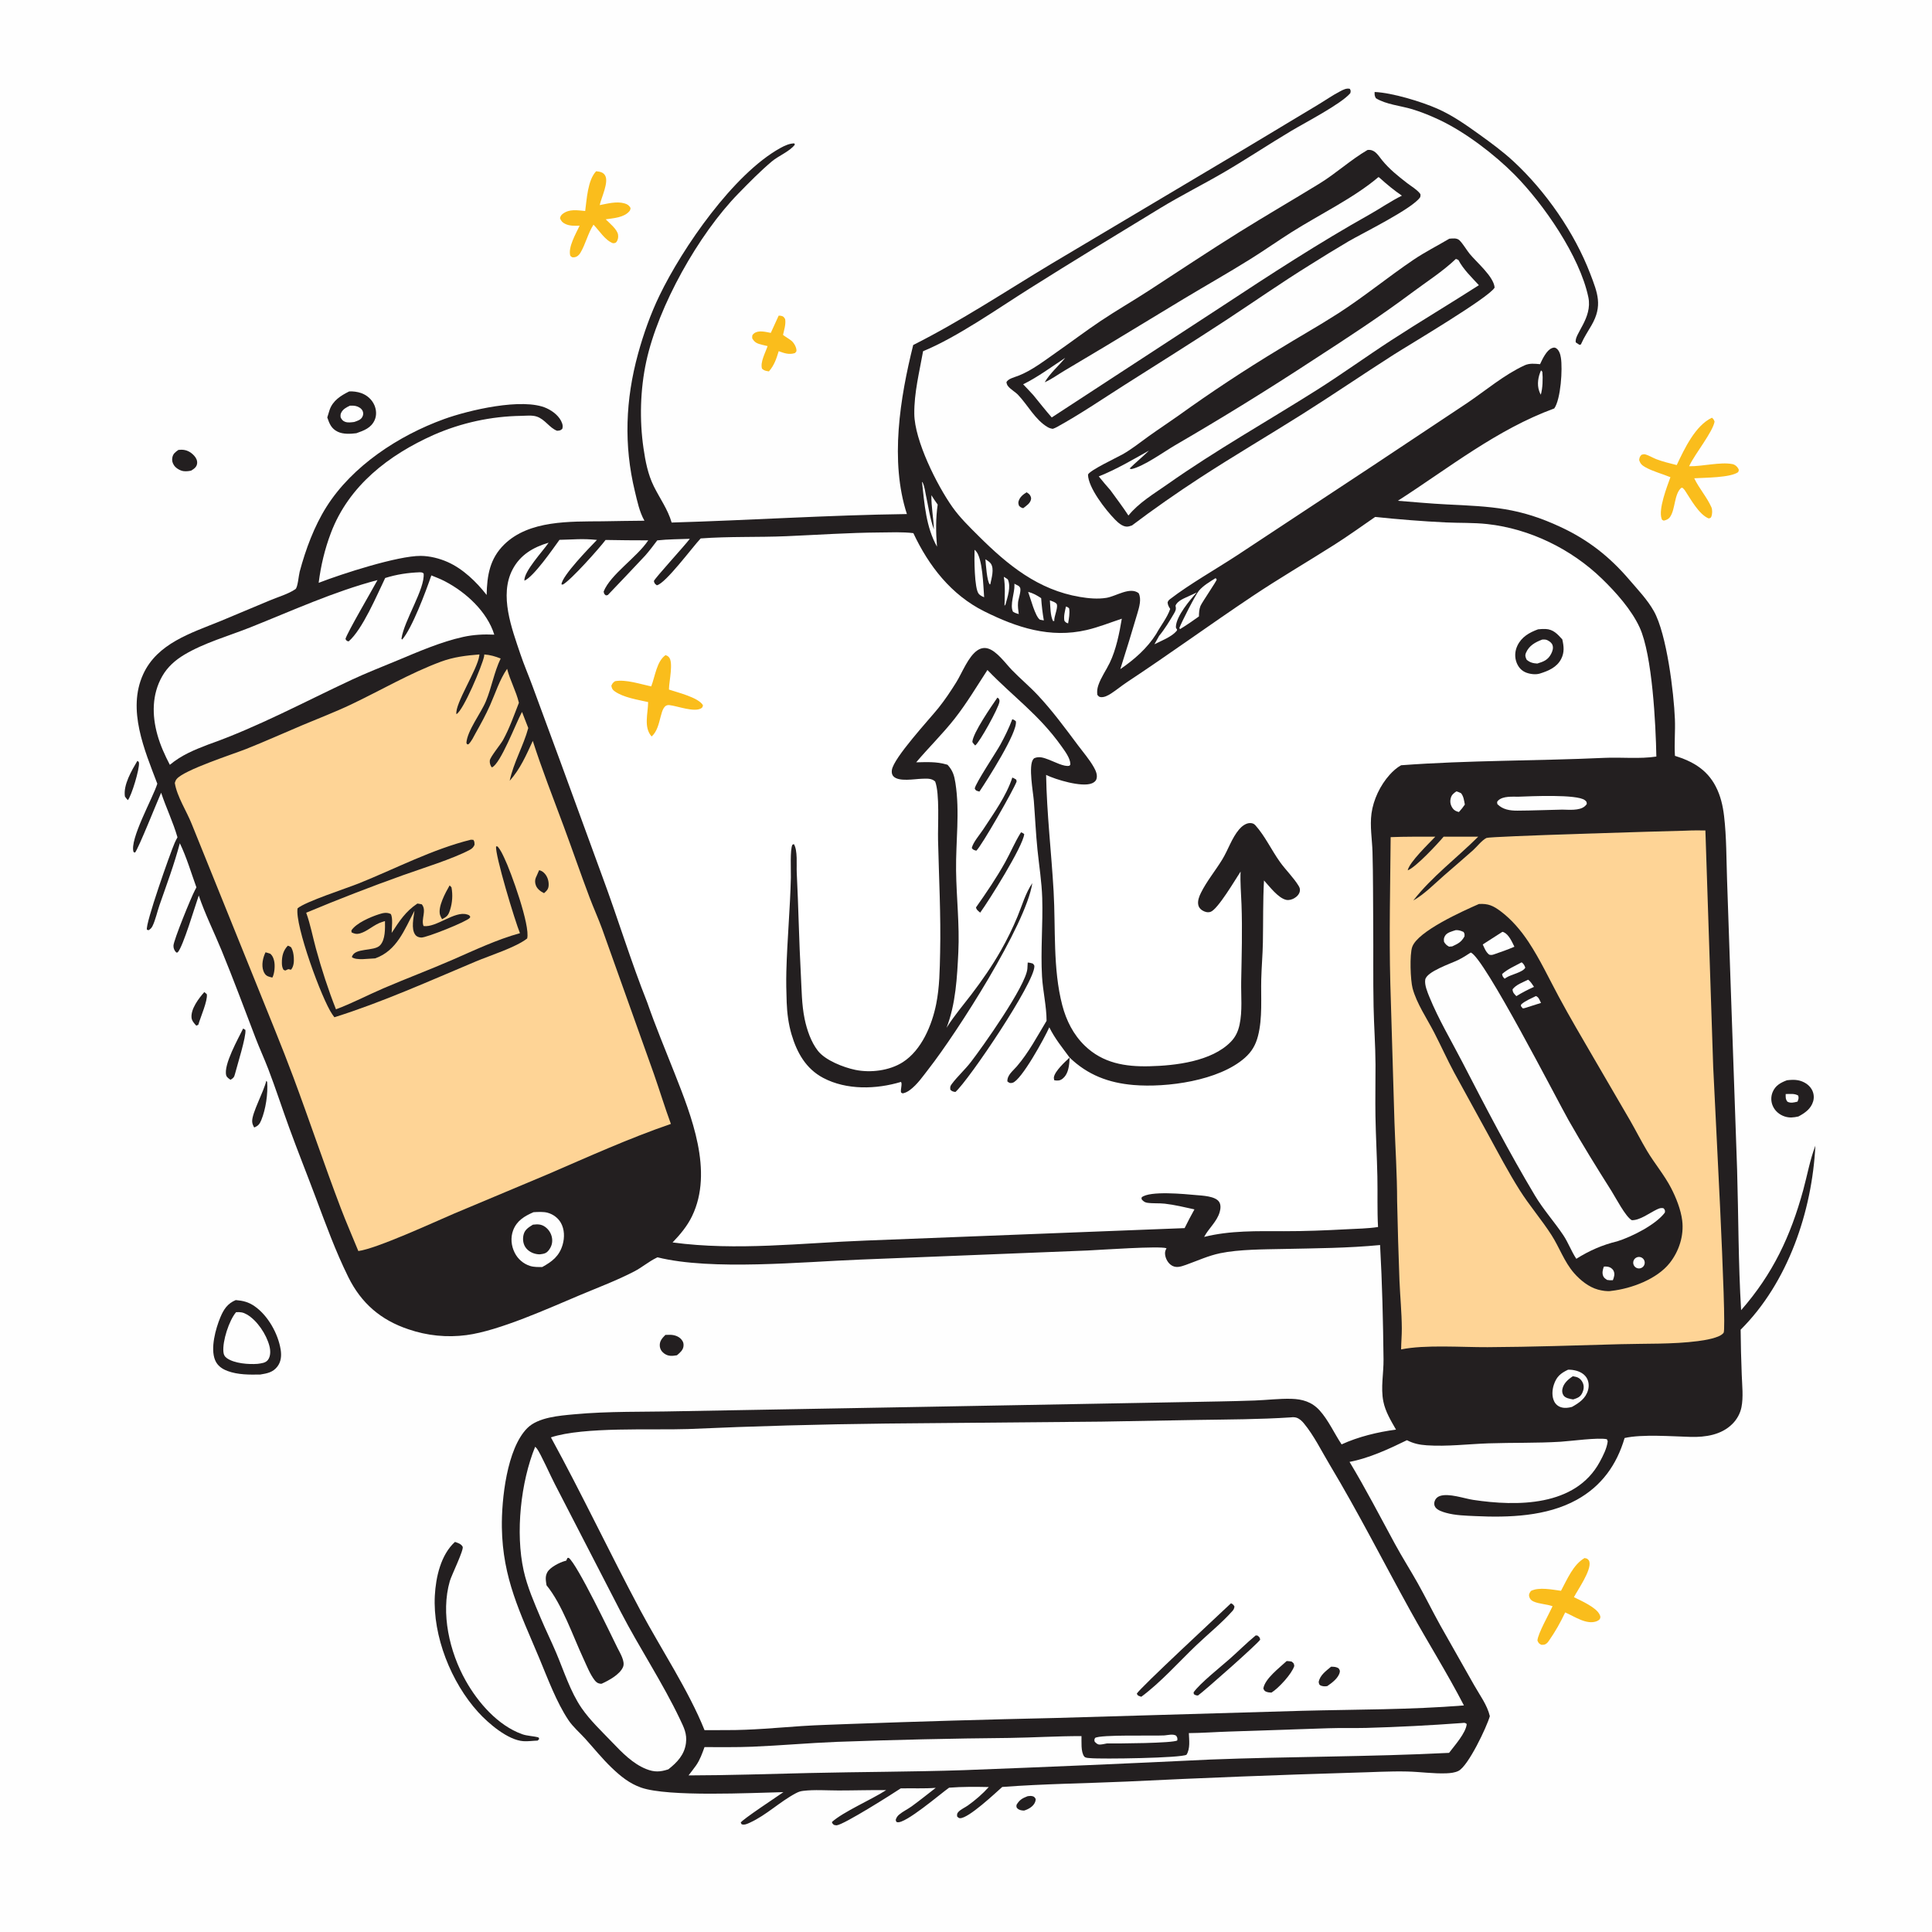 <svg width="1024" height="1024" viewBox="0 0 1024 1024" fill="none" xmlns="http://www.w3.org/2000/svg">
<rect x="0" y="0" width="1024" height="1024" fill="#808080" stroke="none"/>
<g clip-path="url(#clip0_16_429)">
<path d="M0 0H1024V1024H0V0Z" fill="#FEFEFE"/>
<path d="M544.124 260.922C544.565 261.199 545.439 261.769 545.756 262.23C546.193 262.866 546.589 263.621 546.496 264.409C546.227 266.699 543.983 268.056 542.311 269.363C541.218 269.052 540.793 268.823 540.04 267.968C539.806 267.165 539.62 266.535 539.862 265.694C540.504 263.455 542.243 262.091 544.124 260.922Z" fill="#231F20"/>
<path d="M544.659 952.022C545.23 951.973 546.137 951.823 546.727 951.919C548.111 952.144 548.238 952.39 548.938 953.484C548.898 954.14 548.926 954.298 548.679 954.989C547.805 957.441 545.082 958.957 542.775 959.644C541.435 959.602 540.127 959.417 539.158 958.405C538.573 957.795 538.766 957.446 538.759 956.658C540.262 954.012 541.845 953.097 544.659 952.022Z" fill="#231F20"/>
<path d="M72.811 403.268C73.456 403.778 73.545 403.62 73.645 404.314C74.081 407.324 69.702 421.859 67.765 424.092C67.151 423.46 66.712 422.885 66.211 422.168C65.243 416.042 69.783 408.401 72.811 403.268Z" fill="#231F20"/>
<path d="M108.294 525.814L109.616 526.961C110.164 530.39 106.216 539.196 105.118 543.129L104.055 543.633C102.944 542.47 101.645 541.022 101.51 539.345C101.131 534.646 105.344 529.16 108.294 525.814Z" fill="#231F20"/>
<path d="M141.142 572.849L141.593 573.431C142.083 579.654 140.861 587.927 138.478 593.705C137.61 595.81 136.834 596.752 134.72 597.594C134.123 596.466 133.662 595.587 133.649 594.27C133.602 589.727 139.749 578.749 141.142 572.849Z" fill="#231F20"/>
<path d="M128.863 545.145L130.062 545.858C130.614 549.233 125.63 564.923 124.554 569.205C124.11 570.971 123.728 571.383 122.164 572.313C121.333 571.712 120.206 571.021 119.913 570.002C118.318 564.458 126.398 550.254 128.863 545.145Z" fill="#231F20"/>
<path d="M352.685 707.52C353.502 707.485 354.319 707.47 355.136 707.473C357.308 707.496 359.702 708.208 361.155 709.942C362.1 711.071 362.415 711.98 362.274 713.452C362.066 715.636 360.335 716.999 358.8 718.323C356.215 718.752 354.139 718.95 351.93 717.305C350.62 716.329 349.791 714.938 349.697 713.288C349.552 710.733 351.024 709.178 352.685 707.52Z" fill="#231F20"/>
<path d="M94.568 238.462C95.087 238.395 95.601 238.365 96.125 238.363C98.834 238.358 101.033 239.496 102.871 241.49C103.916 242.624 104.67 244.079 104.473 245.668C104.235 247.595 102.833 248.488 101.342 249.426C100.022 249.745 98.578 249.884 97.222 249.702C95.485 249.468 93.282 248.161 92.286 246.71C91.381 245.392 91.05 244.073 91.346 242.51C91.74 240.424 92.937 239.629 94.568 238.462Z" fill="#231F20"/>
<path d="M412.709 167.298C413.07 167.301 413.471 167.292 413.824 167.361C415.277 167.646 415.356 167.93 416.139 169.105C416.614 171.855 415.611 174.808 415.015 177.501C416.384 178.584 417.92 179.398 419.301 180.457C420.719 181.545 422 183.777 422.142 185.543C422.213 186.431 421.869 186.514 421.334 187.132C418.202 188.152 415.676 187.188 412.727 186.129C411.484 190.178 410.398 193.577 407.539 196.848C405.875 196.541 405.196 196.57 403.897 195.439C402.784 192.041 405.725 186.849 406.836 183.435C405.86 183.228 404.889 182.999 403.924 182.747C401.39 182.093 400.071 181.681 398.697 179.341C398.667 178.15 398.527 177.608 399.567 176.774C402.023 174.807 405.754 175.947 408.538 176.43L412.709 167.298Z" fill="#FABD1C"/>
<path d="M947.113 572.563C949.04 572.342 951.058 572.188 952.977 572.557C955.851 573.11 958.718 574.767 960.218 577.342C960.357 577.581 960.484 577.825 960.599 578.076C960.714 578.327 960.815 578.584 960.904 578.846C960.993 579.107 961.068 579.373 961.13 579.642C961.191 579.912 961.239 580.183 961.273 580.457C961.307 580.731 961.327 581.006 961.334 581.282C961.34 581.558 961.332 581.834 961.31 582.109C961.288 582.384 961.252 582.658 961.202 582.93C961.153 583.201 961.089 583.47 961.012 583.735C959.871 587.692 956.656 589.915 953.199 591.758C950.575 592.33 948.442 592.592 945.847 591.729C943.184 590.842 940.927 588.969 939.728 586.412C939.587 586.118 939.463 585.817 939.354 585.51C939.245 585.203 939.153 584.89 939.077 584.573C939.001 584.256 938.942 583.935 938.899 583.612C938.857 583.289 938.832 582.965 938.824 582.639C938.815 582.313 938.824 581.987 938.85 581.662C938.877 581.337 938.92 581.015 938.98 580.694C939.04 580.373 939.117 580.057 939.21 579.745C939.303 579.432 939.413 579.126 939.538 578.825C940.997 575.334 943.733 573.834 947.113 572.563Z" fill="#231F20"/>
<path d="M946.453 579.863C948.659 579.849 951.226 579.478 953.109 580.695C953.452 582.152 953.247 582.439 952.736 583.873C950.936 584.332 949.048 584.854 947.345 583.894C946.316 582.538 946.433 581.475 946.453 579.863Z" fill="#FEFEFE"/>
<path d="M185.078 207.465C187.09 207.335 189.475 207.665 191.382 208.323C194.524 209.406 197.201 211.788 198.488 214.869C199.513 217.323 199.672 220.219 198.564 222.674C196.677 226.859 192.901 228.191 188.884 229.615C185.779 230.009 181.934 230.226 179.037 228.842C175.649 227.225 174.594 224.61 173.465 221.257C173.844 219.909 174.257 218.571 174.703 217.244C176.415 212.303 180.641 209.667 185.078 207.465Z" fill="#231F20"/>
<path d="M185.503 215.008C186.529 214.969 187.55 214.981 188.56 215.2C189.972 215.505 191.595 216.446 192.205 217.809C192.708 218.934 192.572 220.072 191.959 221.124C191.083 222.63 189.254 223.127 187.719 223.661C186.173 223.843 184.448 224.127 182.942 223.579C181.687 223.121 181.154 222.399 180.562 221.268C180.461 220.363 180.39 219.697 180.795 218.836C181.73 216.85 183.612 215.883 185.503 215.008Z" fill="#FEFEFE"/>
<path d="M839.879 825.783L841.208 826.133C841.806 826.702 842.198 826.891 842.412 827.737C843.556 832.279 836.322 842.495 834.218 846.535C837.879 848.367 846.111 851.931 847.848 855.801C848.346 856.91 848.342 857.103 847.906 858.209C847.422 858.691 846.986 859.011 846.344 859.262C840.923 861.384 834.556 856.734 829.574 854.623C827.076 859.945 824.291 864.873 820.914 869.691C820.659 870.044 820.353 870.502 820.035 870.79C818.871 871.843 818.365 871.769 816.883 871.78C815.564 870.978 815.481 870.931 814.878 869.518C815.031 865.997 821.1 855.31 822.895 851.336C819.673 850.174 815.822 850.182 812.792 848.818C811.682 848.318 810.925 847.581 810.564 846.395C810.163 845.075 810.697 844.244 811.427 843.234C815.762 841.046 822.689 842.547 827.364 843.152C830.605 837.191 833.804 829.235 839.879 825.783Z" fill="#FABD1C"/>
<path d="M315.967 90.761C317.786 90.96 319.616 91.199 320.677 92.927C322.858 96.48 318.695 104.697 317.864 108.709C322.049 107.925 326.835 106.57 331.028 107.808C332.519 108.248 333.446 108.849 334.215 110.243C334.079 110.958 334.106 111.324 333.618 111.912C330.755 115.36 325.14 115.623 321.05 116.247C323.011 118.232 327.117 121.496 327.577 124.369C327.794 125.721 327.555 127.182 326.698 128.277C326.188 128.93 325.689 128.8 324.926 128.917C320.81 127.498 317.599 122.179 314.566 119.078C311.566 123.752 310.396 129.357 307.597 134.041C306.911 135.189 305.805 136.195 304.419 136.354C303.259 136.487 303.079 136.365 302.278 135.567C300.926 131.179 305.312 123.661 307.212 119.62C304.641 119.697 301.986 119.826 299.607 118.682C298.104 117.96 297.372 117.154 296.805 115.615C297.077 114.592 297.426 113.97 298.291 113.318C301.858 110.63 306.05 111.464 310.164 111.834C311.015 105.531 311.487 95.465 315.967 90.761Z" fill="#FABD1C"/>
<path d="M241.142 817.245C242.695 817.791 244.358 818.242 245.21 819.782C246.022 821.248 239.297 834.973 238.429 837.965C233.472 855.045 238.279 875.593 246.834 890.799C253.354 902.386 263.817 914.478 276.674 919.133C279.432 920.132 282.558 920.084 285.417 920.88L285.813 921.668L284.977 922.544C282.538 922.622 279.822 923.025 277.426 922.862C269.117 922.296 258.801 913.36 253.478 907.513C239.121 891.738 229.327 867.189 230.469 845.727C230.989 835.97 233.614 824.078 241.142 817.245Z" fill="#231F20"/>
<path d="M907.364 221.401C908.244 222.161 908.352 222.38 908.76 223.477C907.788 228.941 898.457 240.497 895.574 246.492L895.277 247.118C902.238 247.259 911.786 244.735 918.199 245.975C919.599 246.246 920.728 247.233 921.381 248.47C921.812 249.286 921.53 249.442 921.255 250.242C917.104 253.242 903.522 253.139 897.982 253.497C900.518 258.829 904.715 263.507 907.06 268.807C907.671 270.186 907.593 272.536 907.007 273.916C906.673 274.703 906.346 274.564 905.604 274.779C900.368 272.59 896.045 264.432 892.943 259.79L891.832 258.554L891.07 258.574C887.264 262.041 888.043 269.797 885.179 273.972C884.341 275.193 883.207 275.647 881.823 275.943C880.963 275.505 880.976 275.732 880.691 274.927C878.894 269.853 883.509 258.075 885.355 252.926C881.041 251.136 876.174 249.913 872.099 247.652C870.339 246.675 869.327 245.752 868.786 243.766C869.033 242.352 869.05 242.12 869.997 241.063C870.502 240.961 870.998 240.737 871.514 240.759C872.875 240.816 876.301 242.77 877.752 243.33C881.285 244.694 885.038 245.561 888.703 246.497C892.746 237.96 898.517 225.525 907.364 221.401Z" fill="#FABD1C"/>
<path d="M728.578 48.757C737.905 49.137 753.544 53.926 761.931 57.644C769.861 61.16 776.912 66.108 783.921 71.151C790.29 75.733 796.561 80.313 802.324 85.662C819.313 101.431 834.533 123.339 842.842 145.046C846.799 155.381 849.497 162.092 843.542 172.396C841.703 175.58 839.64 178.66 838.158 182.032C838.086 182.197 838.018 182.363 837.947 182.529L837.193 182.786L835.217 181.5C834.094 177.236 844.197 168.664 841.857 157.53C837.282 135.77 818.176 108.154 802.68 92.499C792.245 81.956 776.779 70.153 763.386 63.773C758.626 61.506 753.506 59.383 748.454 57.866C742.461 56.067 734.53 55.357 729.243 52.052C728.51 50.702 728.554 50.315 728.578 48.757Z" fill="#231F20"/>
<path d="M124.949 689.068C128.777 689.386 131.686 690.084 134.889 692.295C142.007 697.208 147.424 706.881 148.761 715.36C149.251 718.472 149.013 721.693 147.041 724.274C144.646 727.409 141.597 727.926 137.958 728.53C132.234 728.642 126.117 728.686 120.666 726.674C117.68 725.572 115.244 723.89 113.997 720.869C111.428 714.647 114.296 704.182 116.798 698.202C118.584 693.933 120.601 690.891 124.949 689.068Z" fill="#231F20"/>
<path d="M125.124 695.49C127.381 695.332 128.855 695.545 130.833 696.686C136.314 699.845 141.19 707.259 142.788 713.366C143.393 715.681 143.545 718.672 142.059 720.712C140.777 722.471 138.562 722.556 136.587 722.867C131.803 723.245 124.157 722.687 120.175 719.8C118.999 718.947 118.562 717.994 118.419 716.56C117.848 710.827 121.413 699.839 125.124 695.49Z" fill="#FEFEFE"/>
<path d="M724.816 79.488C725.218 79.459 725.621 79.418 726.024 79.454C729.141 79.726 730.756 82.749 732.593 84.99C736.486 89.739 740.925 93.265 745.75 97.006C747.841 98.627 751.101 100.543 752.638 102.597C753.119 103.24 752.848 103.715 752.757 104.463C748.965 110.425 722.288 123.543 714.87 127.844C707.848 131.992 700.89 136.246 693.997 140.605C678.92 149.949 664.354 160.17 649.521 169.89C631.841 181.476 613.909 192.692 596.064 204.024C584.123 211.606 572.606 219.499 560.184 226.336C559.487 226.755 558.756 226.999 557.999 227.289C556.97 227.139 556.155 226.899 555.26 226.375C548.69 222.528 544.78 214.738 539.654 209.34C537.997 207.595 535.715 206.488 534.238 204.613C533.773 204.024 533.595 203.391 533.424 202.677C534.003 200.815 537.739 199.928 539.584 199.222C546.848 196.442 553.682 191.081 560.047 186.641C567.817 181.219 575.359 175.501 583.23 170.218C591.509 164.661 600.177 159.693 608.541 154.261C624.661 143.791 640.675 133.101 656.992 122.929C670.944 114.232 685.226 105.962 699.251 97.359C708.147 91.902 715.832 84.746 724.816 79.488Z" fill="#231F20"/>
<path d="M730.568 93.881C731.112 94.098 730.915 93.965 731.361 94.369C735.126 97.779 738.825 100.835 743.03 103.703C737.105 106.633 731.561 110.497 725.787 113.739C699.051 128.75 673.594 145.294 647.997 162.157L557.443 221.259C554.071 217.412 550.9 213.361 547.66 209.401C545.911 207.461 544.079 205.583 542.287 203.682C550.047 199.901 557.349 194.404 564.587 189.667C560.933 194.147 556.72 197.548 553.713 202.61C557.376 201.004 560.582 198.601 564.011 196.568L586.029 183.442L627.611 158.271C639.263 151.277 651.108 144.568 662.64 137.379C670.054 132.757 677.19 127.72 684.568 123.048C699.015 113.901 717.834 104.771 730.568 93.881Z" fill="#FEFEFE"/>
<path d="M768.157 126.524C769.953 126.377 772.161 126.017 773.562 127.389C775.457 129.242 777.169 132.32 778.882 134.442C782.596 139.042 791.679 146.498 792.186 152.412C789.439 157.619 746.896 182.742 738.77 187.929C722.506 198.311 706.573 209.208 690.252 219.499C672.178 230.896 653.684 241.741 635.785 253.402C624.058 261.042 611.132 270.039 599.963 278.504C599.073 278.79 598.101 279.156 597.15 279.117C594.797 279.021 592.538 276.957 590.989 275.38C586.018 270.318 576.738 258.439 576.665 251.536C577.543 249.294 591.709 242.64 594.891 240.862C599.831 238.101 604.408 234.373 609.01 231.086C614.193 227.384 619.522 223.895 624.713 220.206C641.998 207.78 659.75 196.062 677.969 185.052C688.374 178.632 699.064 172.665 709.35 166.049C723.03 157.248 735.691 146.808 749.175 137.688C755.292 133.55 761.819 130.283 768.157 126.524Z" fill="#231F20"/>
<path d="M771.647 137.237C772.048 137.309 772.597 137.628 772.974 137.798C775.622 142.815 780.018 147.009 783.843 151.153C768.488 161.023 752.775 170.363 737.479 180.299C724.179 188.938 711.327 198.257 697.907 206.731C671.461 223.432 644.312 238.685 618.721 256.711C611.531 261.775 603.686 266.362 598.088 273.24C595.102 268.643 591.741 264.252 588.531 259.809C586.418 257.423 584.363 254.988 582.368 252.503C591.828 248.714 600.139 243.779 608.979 238.826C605.663 242.113 601.995 245.025 598.699 248.341L599.646 248.634C606.279 247.18 616.583 239.639 622.86 235.97C647.806 221.485 672.339 206.33 696.458 190.507C714.02 179.134 731.4 167.788 748.176 155.253C755.99 149.414 764.577 143.97 771.647 137.237Z" fill="#FEFEFE"/>
<path d="M484.016 182.864C509.538 170.008 532.915 154.442 557.347 139.756L660.267 78.534L698.316 55.661C702.318 53.278 706.168 50.546 710.304 48.404C711.919 47.567 713.584 46.625 715.449 47.082C715.993 48.174 715.955 48.187 715.691 49.387C710.892 55.062 692.062 64.806 684.399 69.371C672.446 76.491 660.892 84.218 648.876 91.235C637.668 97.781 626.021 103.585 614.936 110.322C591.732 124.422 568.455 138.592 545.481 153.07C528.611 163.702 507.328 178.702 489.252 186.155C487.303 197.137 484.49 208.091 484.595 219.337C484.728 233.431 496.558 257.08 504.758 268.691C508.774 274.378 513.824 279.269 518.743 284.166C534.128 299.481 550.232 312.668 572.389 316.389C576.959 317.156 581.831 317.618 586.435 316.865C591.598 316.02 598.829 310.857 603.489 314.37C605.135 317.416 603.801 321.863 602.865 325.012C599.93 334.893 596.936 344.842 593.785 354.652C601.195 349.58 607.976 343.672 612.819 335.998C615.179 331.642 618.623 327.435 620.23 322.749C619.469 321.541 618.951 320.734 618.852 319.259C619.177 318.392 619.46 318.084 620.199 317.515C630.564 309.539 644.624 301.586 655.79 294.265L727.744 246.77L777.674 213.578C787.509 206.923 797.263 198.615 808.06 193.639C810.677 192.433 813.489 192.77 816.263 193.024C817.475 190.381 819.725 185.546 822.591 184.505C823.348 184.229 823.944 184.066 824.657 184.489C826.367 185.503 827.003 187.712 827.3 189.558C828.262 195.539 827.272 211.545 823.789 216.485C793.321 227.633 767.92 248.057 740.891 265.43C749.523 266.107 758.177 266.925 766.824 267.35C790.71 268.523 805.116 268.973 827.507 279.486C841.964 286.275 853.213 295.158 863.533 307.231C868.066 312.534 873.197 317.859 876.607 323.965C883.402 336.132 887.182 367.122 887.732 381.172C887.985 387.651 887.344 394.128 887.756 400.609C897.084 403.506 904.7 407.841 909.347 416.78C911.932 421.752 913.153 427.036 913.801 432.577C915.098 443.671 914.993 455.156 915.377 466.327L917.174 518.814L920.7 619.841C921.433 644.659 921.33 669.633 922.828 694.418C939.661 675.184 949.039 655.221 955.73 630.816C957.881 622.971 959.273 614.836 962.188 607.224C960.438 642.047 947.696 679.78 922.571 704.772C922.644 712.714 922.839 720.653 923.157 728.589C923.336 734.16 924.11 740.489 922.985 745.974C922.307 749.281 920.562 752.36 918.176 754.733C912.331 760.547 903.94 761.794 896.07 761.587C886.491 761.335 870.238 760.065 861.073 762.177C856.899 776.434 848.816 787.687 835.691 794.934C819.71 803.759 799.711 804.402 781.89 803.561C776.81 803.321 771.362 803.211 766.442 801.837C764.591 801.32 761.832 800.479 760.716 798.781C760.062 797.787 760.036 796.67 760.427 795.57C760.889 794.272 761.839 793.377 763.124 792.925C767.845 791.263 775.988 794.244 780.859 794.974C803.978 798.439 834.984 798.616 847.875 774.883C849.677 771.567 851.672 767.688 852.122 763.912L851.698 762.82C847.018 761.805 832.616 763.813 827.138 764.149C814.449 764.927 801.694 764.576 788.989 765.004C778.258 765.366 766.955 766.778 756.291 766.048C752.376 765.779 749.236 765.146 745.7 763.333C736.323 767.933 725.557 772.909 715.284 774.825C723.86 789.069 731.419 803.701 739.346 818.304C743.198 825.4 747.545 832.211 751.495 839.251C755.615 846.594 759.323 854.172 763.417 861.535L781.242 893.029C784.222 898.332 788.251 903.632 789.648 909.61C787.962 915.469 778.233 935.968 773.03 938.606C771.137 939.566 768.741 939.807 766.649 939.89C759.785 940.164 752.751 939.098 745.866 938.935C736.486 938.713 727.043 939.326 717.663 939.546C677.398 940.741 637.147 942.317 596.911 944.276C575.021 945.243 553.07 945.474 531.21 947.127C527.402 950.509 513.312 963.805 508.835 963.68C508.043 963.658 507.838 963.247 507.287 962.758C507.247 961.507 507.169 961.173 508.116 960.202C509.323 958.965 511.549 957.97 512.995 956.942C516.916 954.152 520.856 950.762 524.065 947.171C517.045 947.017 510.054 946.968 503.045 947.511C498.631 950.601 479.757 966.853 475.573 965.8C475.403 965.757 475.246 965.677 475.082 965.616C474.809 964.845 474.602 964.773 474.961 963.943C475.345 963.052 475.811 962.42 476.545 961.797C478.541 960.102 481.09 958.935 483.224 957.389C487.552 954.252 491.732 950.855 495.969 947.594C489.769 948.073 483.602 947.731 477.4 947.881C473.35 950.585 447.376 967.065 443.494 967.443C442.985 967.492 442.483 967.294 441.978 967.22C441.363 966.621 441.125 966.57 440.936 965.704C446.964 960.252 462.002 953.804 469.686 948.807C461.259 948.708 452.841 948.987 444.416 948.988C438.295 948.988 431.669 948.465 425.617 949.207C424.144 949.387 423.135 949.755 421.829 950.446C413.343 954.935 406.293 961.987 397.481 966.03C396.105 966.662 394.615 967.416 393.094 966.908L392.602 966.033C393.101 964.566 412.604 951.756 415.221 949.87C398.357 950.236 354.244 952.512 339.799 947.462C333.609 945.298 328.886 941.423 324.199 936.933C319.115 932.063 314.826 926.673 310.12 921.483C307.238 918.303 303.683 915.289 301.302 911.725C294.888 902.125 290.301 889.596 285.862 878.971C275.774 854.825 266.396 836.704 265.998 809.512C265.785 794.958 268.582 767.823 279.499 756.907C285.242 751.165 296.538 750.34 304.213 749.622C322.685 747.893 341.23 748.42 359.749 747.976L493.884 745.58L626.351 743.167C639.274 742.891 652.226 742.768 665.143 742.291C671.511 742.056 677.965 741.246 684.331 741.399C690.283 741.543 695.292 743.01 699.404 747.528C704.06 752.645 707.215 759.767 711.075 765.553C719.946 761.493 730.222 758.998 739.912 757.725C737.188 752.951 734.254 748.175 733.181 742.707C731.749 735.414 733.384 727.855 733.299 720.489C733.067 700.349 732.595 679.999 731.469 659.892C714.518 661.537 697.355 661.613 680.335 661.977C669.979 662.199 656.699 662.157 646.721 664.234C640.396 665.55 634.638 668.235 628.598 670.392C625.755 671.408 622.924 672.368 620.337 670.233C618.651 668.84 617.545 666.511 617.489 664.329C617.461 663.246 617.796 662.539 618.276 661.592C614.579 660.276 583.395 662.469 576.459 662.787L456.059 667.603C425.528 668.785 377.254 673.559 348.497 666.403C348.326 666.483 348.154 666.56 347.983 666.643C343.831 668.653 340.342 671.707 336.269 673.829C327.13 678.591 317.205 682.315 307.71 686.3C291.024 693.305 264.566 705.368 247.219 707.637C245.933 707.806 244.643 707.939 243.349 708.034C242.056 708.129 240.76 708.187 239.463 708.207C238.166 708.227 236.87 708.21 235.574 708.156C234.277 708.101 232.984 708.009 231.693 707.88C230.402 707.751 229.116 707.584 227.835 707.381C226.554 707.177 225.28 706.937 224.013 706.66C222.746 706.383 221.487 706.069 220.238 705.719C218.989 705.37 217.751 704.984 216.524 704.563C201.827 699.673 191.462 690.732 184.609 676.873C177.866 663.234 172.71 649.033 167.376 634.808C162.726 622.407 157.794 610.097 153.26 597.657C149.519 587.392 146.151 576.962 142.25 566.761C140.101 561.142 137.555 555.68 135.413 550.06C129.523 534.605 123.729 519.072 117.456 503.766C113.478 494.061 108.71 484.568 105.347 474.634C103.463 479.959 97.054 501.751 94.174 504.794L93.452 504.865C92.462 503.895 91.9 502.651 91.936 501.25C92.009 498.327 101.351 475.495 103.305 471.842C103.574 471.339 103.833 470.832 104.105 470.33C101.317 462.634 98.87 454.271 95.313 446.926C92.36 458.073 88.336 468.846 84.542 479.726C83.315 483.246 82.426 487.562 80.817 490.853C80.329 491.853 79.701 492.437 78.774 493.017L77.884 492.786C76.817 490.05 90.349 451.786 92.531 446.857C92.991 445.81 93.503 444.789 94.069 443.795C91.742 435.73 88.059 428.127 85.399 420.166C83.483 424.403 73.326 449.94 71.561 451.891L70.8 451.614C68.498 444.982 81.092 422.886 83.376 415.388C76.605 397.57 67.31 376.184 75.87 357.392C83.346 340.983 101.264 335.537 116.657 329.269L143.122 318.193C147.312 316.427 152.906 314.812 156.577 312.261C157.837 311.384 158.298 305.008 158.842 302.979C161.997 291.221 166.511 278.988 173.005 268.687C186.756 246.875 211.414 230.8 235.352 222.124C248.219 217.461 277.106 210.574 289.747 216.387C293.142 217.948 296.718 220.75 297.951 224.407C298.314 225.486 298.329 226.232 298.02 227.312C296.952 228.246 296.706 228.171 295.27 228.321C291.169 226.767 288.906 222.257 284.477 220.787C282.004 219.965 278.832 220.364 276.235 220.412C274.246 220.442 272.258 220.521 270.272 220.65C268.287 220.779 266.306 220.957 264.329 221.184C262.352 221.411 260.383 221.688 258.42 222.014C256.457 222.339 254.503 222.713 252.559 223.136C250.614 223.559 248.682 224.03 246.761 224.549C244.84 225.068 242.934 225.634 241.041 226.248C239.148 226.862 237.272 227.523 235.412 228.23C233.552 228.937 231.711 229.69 229.889 230.489C206.085 241.121 184.89 257.355 175.371 282.499C172.121 291.083 170.047 299.819 168.901 308.914C181.15 304.162 210.838 294.553 223.002 294.635C227.793 294.667 232.892 295.954 237.26 297.888C245.383 301.486 252.54 308.423 257.933 315.348C258.128 305.047 259.582 296.05 267.321 288.515C280.513 275.671 302.066 276.463 319.192 276.298C326.648 276.226 334.11 275.993 341.563 275.985C338.901 271.302 337.764 265.639 336.502 260.432C330.563 235.925 331.516 211.806 338.171 187.537C341.028 177.121 344.82 166.415 349.518 156.684C361.817 131.208 388.844 92.123 413.599 78.454C415.793 77.242 418.485 75.976 421.029 76.005L421.284 76.668C418.607 80.254 412.64 82.559 409.077 85.567C402.85 90.825 397.043 96.76 391.348 102.589C370.223 124.211 348.895 162.263 342.534 191.595C339.335 206.349 338.89 222.612 341.067 237.571C342.075 244.496 343.402 251.407 346.528 257.732C349.705 264.162 353.981 269.988 355.986 276.959C397.562 275.75 439.085 273.004 480.676 272.457C471.564 244.462 477.054 210.827 484.016 182.864Z" fill="#231F20"/>
<path d="M564.976 321.459C566.185 321.922 565.619 321.601 566.663 322.441C567.091 325.144 566.551 327.744 566.121 330.411C564.979 329.981 564.835 329.96 564.138 328.975C563.707 326.428 564.452 323.951 564.976 321.459Z" fill="#FEFEFE"/>
<path d="M816.777 196.294L817.47 197.062C817.813 200.456 817.671 205.929 816.644 209.203C816.31 208.58 816.027 207.936 815.794 207.269C814.559 203.715 815.258 199.635 816.777 196.294Z" fill="#FEFEFE"/>
<path d="M532.035 305.716C532.806 306.135 533.456 306.583 534.165 307.096C535.969 311.021 534.002 316.473 532.926 320.417L532.406 321.07C532.516 316.028 532.881 310.695 532.035 305.716Z" fill="#FEFEFE"/>
<path d="M556.458 318.232C557.62 318.668 559.156 319.042 559.976 320.01C561.007 321.227 559.033 326.153 558.856 327.896L558.798 328.521L558.793 329.113L558.152 329.184C556.65 326.454 556.738 321.345 556.458 318.232Z" fill="#FEFEFE"/>
<path d="M522.288 296.423C523.248 297.052 524.468 297.744 525.14 298.691C527.122 301.484 525.48 306.637 524.873 309.686L524.592 309.727C523.104 308.114 522.511 299.014 522.288 296.423Z" fill="#FEFEFE"/>
<path d="M537.641 309.378L540.025 310.638C540.27 311.008 540.666 311.314 540.761 311.747C541.191 313.709 539.796 317.203 539.588 319.302C539.384 321.347 539.708 323.452 539.961 325.481C538.786 325.171 537.928 324.859 536.897 324.213C535.114 320.689 537.851 314.172 537.675 310.045L537.641 309.378Z" fill="#FEFEFE"/>
<path d="M544.938 313.715C547.481 314.347 549.698 315.582 551.838 317.055C552.11 321.028 552.574 324.912 553.251 328.835L551.201 328.455C548.659 326.84 546.123 316.771 544.938 313.715Z" fill="#FEFEFE"/>
<path d="M771.932 419.44C772.814 419.704 773.531 420.003 774.359 420.391C775.79 422.102 775.971 424.3 776.399 426.431C775.439 427.878 774.422 429.114 773.249 430.391C771.916 430.039 770.84 429.645 770.002 428.478C768.87 426.902 768.443 425.217 768.862 423.309C769.3 421.318 770.338 420.536 771.932 419.44Z" fill="#FEFEFE"/>
<path d="M516.53 291.413C516.692 291.545 516.866 291.665 517.018 291.809C520.884 295.481 521.153 310.834 521.612 316.54C520.566 316.13 519.515 315.632 518.767 314.756C516.361 311.942 516.393 295.636 516.53 291.413Z" fill="#FEFEFE"/>
<path d="M496.631 289.755C490.765 279.223 489.997 267.223 488.685 255.46L488.948 255.575C490.019 257.689 490.303 260.227 490.768 262.539C492.078 268.502 492.895 274.87 494.991 280.605C494.777 274.652 493.551 268.333 493.653 262.465C494.67 264.188 495.847 265.803 496.996 267.44C495.912 274.875 496.006 282.288 496.631 289.755Z" fill="#FEFEFE"/>
<path d="M634.304 314.01C630.668 318.045 623.441 326.531 623.25 332.217C623.205 333.562 624.508 333.382 623.478 334.572C620.846 337.612 615.485 339.638 611.877 341.47C612.699 339.973 613.531 338.482 614.372 336.997C617.231 333.581 619.971 329.071 622.21 325.238C623.133 323.659 623.489 322.855 623.035 321.072C623.97 318.433 627.703 317.109 630.107 315.966C631.5 315.303 632.899 314.651 634.304 314.01Z" fill="#FEFEFE"/>
<path d="M644.299 306.419C644.489 306.674 644.779 306.879 644.868 307.184C645.021 307.708 636.981 319.406 636.272 321.175C635.548 322.983 635.506 324.804 635.461 326.726C632.167 329.089 628.877 331.366 625.41 333.468L625.093 332.802C626.286 329.72 633.631 315.159 635.526 312.99C637.914 310.258 641.252 308.32 644.299 306.419Z" fill="#FEFEFE"/>
<path d="M617.168 919.804C619.074 919.647 621.719 918.904 623.39 919.95C624.075 921.087 624.114 921.135 623.988 922.451C622.069 923.973 591.9 924.12 586.644 924.066C585.467 924.29 584.135 924.622 582.931 924.653C581.671 924.685 581.034 923.94 580.204 923.131C579.977 922.096 579.956 922.087 580.424 921.142C583.208 919.283 611.211 920.135 617.168 919.804Z" fill="#FEFEFE"/>
<path d="M831.118 725.968C831.833 725.975 832.537 725.977 833.249 726.066C836.084 726.417 839.091 727.532 840.759 729.984C842.086 731.934 842.335 734.424 841.727 736.673C840.508 741.177 837.016 743.556 833.18 745.69C831.23 746.194 829.379 746.469 827.414 745.873C827.219 745.815 827.027 745.747 826.838 745.67C826.649 745.592 826.465 745.505 826.286 745.408C826.106 745.311 825.932 745.206 825.763 745.091C825.594 744.976 825.432 744.854 825.276 744.723C825.12 744.592 824.971 744.453 824.829 744.306C824.687 744.159 824.553 744.006 824.427 743.846C824.301 743.685 824.183 743.519 824.074 743.347C823.965 743.174 823.866 742.997 823.775 742.814C822.439 740.142 822.654 736.719 823.562 733.951C824.969 729.662 827.149 727.852 831.118 725.968Z" fill="#FEFEFE"/>
<path d="M833.648 729.436C834.469 729.603 835.467 729.744 836.228 730.09C837.478 730.659 838.411 731.737 838.94 732.99C839.679 734.742 839.451 736.538 838.662 738.225C837.597 740.504 836.064 740.984 833.83 741.727C832.149 741.451 829.649 741.075 828.667 739.549C828.046 738.584 827.87 737.445 828.076 736.326C828.648 733.229 831.155 731.051 833.648 729.436Z" fill="#231F20"/>
<path d="M804.854 422.269C811.213 422.038 835.914 420.85 840.018 424.121C840.949 424.863 840.945 425.009 841.037 426.12C840.62 426.683 840.546 426.838 839.964 427.341C837.133 429.79 831.467 429.151 828.034 429.116C820.116 429.247 812.169 429.64 804.256 429.66C800.296 429.67 796.544 429.125 793.656 426.231C793.52 425.268 793.23 425.076 794.083 424.268C796.64 421.842 801.625 422.295 804.854 422.269Z" fill="#FEFEFE"/>
<path d="M282.768 642.489C285.06 642.36 288.01 642.16 290.244 642.776C293.193 643.589 295.794 645.511 297.299 648.177C299.22 651.582 299.287 655.913 298.241 659.604C296.504 665.729 292.668 668.647 287.396 671.554C285.238 671.557 282.977 671.626 280.897 670.964C280.463 670.823 280.037 670.662 279.618 670.479C279.2 670.296 278.792 670.092 278.394 669.869C277.996 669.646 277.61 669.403 277.237 669.141C276.863 668.88 276.503 668.6 276.157 668.302C275.81 668.005 275.48 667.691 275.165 667.361C274.85 667.03 274.553 666.685 274.272 666.325C273.991 665.965 273.729 665.592 273.486 665.206C273.242 664.82 273.018 664.423 272.814 664.015C270.939 660.342 270.517 655.965 271.982 652.083C273.917 646.956 278.025 644.547 282.768 642.489Z" fill="#FEFEFE"/>
<path d="M282.445 649.105C284.975 648.817 286.852 648.766 289.004 650.325C289.241 650.499 289.469 650.684 289.689 650.881C289.908 651.077 290.117 651.283 290.317 651.5C290.516 651.717 290.704 651.944 290.882 652.179C291.058 652.414 291.224 652.658 291.377 652.909C291.53 653.16 291.671 653.419 291.799 653.684C291.926 653.949 292.041 654.22 292.143 654.496C292.244 654.773 292.332 655.053 292.406 655.338C292.479 655.623 292.539 655.911 292.585 656.202C292.944 658.585 292.349 660.658 290.906 662.566C289.513 664.409 288.283 664.532 286.136 664.823C285.572 664.839 284.979 664.773 284.42 664.68C282.068 664.288 279.728 662.984 278.424 660.954C277.17 658.999 276.957 656.463 277.548 654.242C278.241 651.636 280.292 650.452 282.445 649.105Z" fill="#231F20"/>
<path d="M774.756 913.246C776.09 913.175 776.302 912.88 777.394 913.745C777.014 918.479 770.857 925.281 768.028 929.055C725.911 931.191 683.62 930.948 641.467 932.599C597.875 934.702 554.274 936.577 510.664 938.225C483.35 939.118 456.058 939.11 428.751 939.741C407.478 940.233 386.236 940.961 364.947 941.003C366.335 939.268 367.633 937.452 368.962 935.671C371.006 932.728 372.195 929.345 373.402 926.003C381.86 925.987 390.336 926.146 398.788 925.792C413.703 925.167 428.579 923.827 443.502 923.224C473.976 922.115 504.459 921.42 534.952 921.141C547.712 920.952 560.427 920.153 573.213 920.169C573.294 923.189 572.787 928.454 574.64 930.956C575.272 931.809 576.814 931.743 577.795 931.843C583.548 932.429 626.66 931.809 628.899 930.01C630.917 926.73 630.254 922.268 630.115 918.582C637.165 918.535 644.206 917.99 651.253 917.771L703.973 916.005C710.699 915.775 717.425 915.999 724.151 915.83C741.039 915.356 757.907 914.495 774.756 913.246Z" fill="#FEFEFE"/>
<path d="M283.646 766.801C283.858 767.011 284.306 767.434 284.512 767.703C286.517 770.32 291.888 782.434 294.05 786.546L329.14 854.581C339.07 873.719 351.179 891.809 360.438 911.304C362.502 915.649 364.197 918.911 363.575 923.854C362.797 930.037 358.914 934.113 354.231 937.783C349.884 939.214 346.83 939.351 342.521 937.642C335.431 934.831 329.71 928.912 324.54 923.51C319.013 917.734 312.78 911.884 308.242 905.29C302.337 896.707 298.855 885.603 294.789 876.003C292.167 869.811 289.18 863.783 286.57 857.583C283.139 849.43 279.445 841.035 277.535 832.376C273.131 812.408 275.984 785.616 283.646 766.801Z" fill="#FEFEFE"/>
<path d="M300.779 825.741L301.45 825.694C306.064 829.239 323.87 866.527 327.257 873.381C328.563 876.025 331.465 880.576 330.227 883.53C328.549 887.536 322.688 890.673 318.898 892.4C318.639 892.398 318.377 892.431 318.121 892.395C316.686 892.194 315.941 891.558 315.094 890.444C312.621 887.19 310.954 882.813 309.224 879.106C303.633 867.124 297.966 850.329 289.66 840.223C289.308 837.722 288.807 835.567 290.143 833.239C291.627 830.653 296.589 828.131 299.405 827.363C299.638 827.299 299.874 827.245 300.109 827.186L300.779 825.741Z" fill="#231F20"/>
<path d="M222.594 303.313C223.621 303.391 223.612 303.295 224.526 303.93C225.362 312.032 214.164 328.845 212.776 338.555L213.136 338.993C218.324 333.244 225.805 313.247 228.621 304.979C231.103 305.955 233.589 306.937 235.954 308.175C247.058 313.991 258.212 324.206 261.982 336.378C256.436 336.106 250.965 336.388 245.531 337.578C233.698 340.169 221.538 345.489 210.352 350.153C202.357 353.487 194.304 356.61 186.45 360.275C161.389 371.97 136.47 385.425 110.355 394.622C102.802 397.534 96.329 400.147 90.019 405.366C87.381 400.314 84.976 394.994 83.435 389.498C80.511 379.069 80.489 368.039 85.973 358.427C88.759 353.543 92.845 349.904 97.618 347.049C108.301 340.658 121.193 337.093 132.74 332.492C155.006 323.619 176.832 313.591 200.076 307.446C197.262 312.733 183.858 335.561 183.108 338.68C183.73 339.662 183.657 339.667 184.772 339.96C192.147 333.64 199.838 315.275 204.157 306.35C210.319 304.421 216.155 303.562 222.594 303.313Z" fill="#FEFEFE"/>
<path d="M893.538 440.274C896.988 440.085 900.442 440.136 903.895 440.152L908.029 565.461C908.483 577.461 915.424 703.668 913.561 706.376C911.634 709.174 903.145 710.401 899.853 710.827C886.543 712.549 872.235 712.073 858.794 712.448C835.339 713.104 811.918 713.91 788.448 714.032C774.734 714.104 755.417 712.618 742.609 715.219C742.655 711.508 743.011 707.827 742.989 704.103C742.941 695.69 742.105 687.266 741.749 678.859C741.217 664.784 740.802 650.706 740.505 636.625C740.492 622.62 739.561 608.586 739.086 594.59L736.903 521.31C736.22 495.519 736.866 469.507 737.077 443.704C744.955 443.389 752.852 443.473 760.735 443.47C757.34 447.075 747.004 456.954 746.107 461.295C750.347 459.763 761.848 447.376 765.159 443.452L783.49 443.46C772.269 454.669 758.825 464.716 749.092 477.273C754.978 473.922 760.104 468.646 765.182 464.191C770.336 459.669 775.587 455.253 780.697 450.681C782.748 448.846 785.533 445.231 787.893 444.128C789.816 443.229 882.884 440.506 893.538 440.274Z" fill="#FED496"/>
<path d="M783.863 479.138C788.798 478.847 791.41 480.035 795.37 482.994C801.235 487.377 806.2 493.246 810.212 499.335C816.249 508.497 820.963 518.562 826.15 528.22C832.028 539.167 838.401 549.907 844.634 560.657L864.054 594.004C867.083 599.292 869.839 604.75 872.958 609.982C876.948 616.673 882.153 622.797 885.722 629.698C888.374 634.827 890.894 641.157 891.605 646.914C892.593 654.914 889.923 663.18 884.957 669.448C878.197 677.979 864.676 682.998 854.104 684.189C852.098 684.626 848.967 684.064 846.985 683.521C842.1 682.184 837.557 678.523 834.266 674.744C829.074 668.784 826.575 661.257 822.37 654.683C817.132 646.493 810.679 639.07 805.466 630.806C799.472 621.303 794.173 611.224 788.789 601.369L770.79 568.567C767.031 561.594 763.792 554.346 760.164 547.305C756.378 539.959 750.818 531.792 748.705 523.845C747.558 519.531 747.069 505.976 748.51 501.887C751.454 493.533 775.388 482.861 783.863 479.138Z" fill="#231F20"/>
<path d="M867.18 666.606C867.306 666.534 867.436 666.472 867.57 666.419C867.705 666.366 867.843 666.322 867.984 666.288C868.125 666.255 868.267 666.231 868.411 666.218C868.555 666.205 868.7 666.202 868.844 666.21C868.989 666.217 869.132 666.235 869.274 666.262C869.416 666.29 869.556 666.328 869.692 666.375C869.829 666.423 869.962 666.48 870.09 666.547C870.218 666.614 870.341 666.689 870.459 666.773C870.577 666.857 870.689 666.949 870.793 667.049C870.898 667.149 870.995 667.256 871.084 667.37C871.174 667.484 871.254 667.604 871.326 667.729C871.399 667.854 871.462 667.984 871.515 668.119C871.569 668.253 871.613 668.39 871.647 668.531C871.682 668.672 871.706 668.815 871.719 668.959C871.733 669.103 871.737 669.247 871.73 669.392C871.724 669.537 871.707 669.68 871.679 669.822C871.652 669.964 871.615 670.104 871.568 670.241C871.521 670.378 871.464 670.51 871.398 670.639C871.332 670.768 871.257 670.891 871.173 671.009C871.09 671.128 870.998 671.239 870.898 671.344C870.799 671.449 870.693 671.547 870.579 671.636C870.465 671.726 870.346 671.807 870.221 671.88C870.096 671.953 869.966 672.017 869.832 672.071C869.698 672.126 869.561 672.17 869.42 672.205C869.332 672.227 869.243 672.245 869.153 672.259C869.063 672.272 868.973 672.282 868.882 672.288C868.792 672.294 868.701 672.296 868.609 672.293C868.519 672.291 868.428 672.285 868.338 672.274C868.248 672.263 868.158 672.249 868.068 672.23C867.98 672.212 867.892 672.19 867.804 672.163C867.718 672.136 867.632 672.106 867.547 672.072C867.463 672.038 867.381 672 867.3 671.959C867.219 671.918 867.14 671.873 867.063 671.824C866.987 671.775 866.912 671.723 866.839 671.668C866.767 671.613 866.698 671.554 866.63 671.493C866.564 671.432 866.5 671.367 866.438 671.3C866.377 671.233 866.319 671.163 866.264 671.091C866.209 671.018 866.157 670.943 866.109 670.866C866.061 670.789 866.016 670.71 865.974 670.629C865.934 670.548 865.896 670.466 865.862 670.381C865.828 670.296 865.798 670.211 865.772 670.124C865.746 670.037 865.724 669.948 865.706 669.859C865.688 669.77 865.674 669.681 865.663 669.59C865.653 669.5 865.647 669.409 865.645 669.318C865.643 669.227 865.645 669.137 865.651 669.046C865.657 668.955 865.668 668.865 865.682 668.775C865.696 668.685 865.714 668.596 865.736 668.508C865.758 668.419 865.784 668.332 865.814 668.247C865.844 668.161 865.878 668.077 865.916 667.994C865.954 667.911 865.995 667.83 866.039 667.751C866.084 667.672 866.132 667.595 866.184 667.52C866.236 667.445 866.291 667.373 866.349 667.303C866.407 667.233 866.468 667.166 866.532 667.101C866.597 667.037 866.664 666.976 866.733 666.917C866.803 666.858 866.876 666.803 866.95 666.752C867.025 666.7 867.102 666.651 867.18 666.606Z" fill="#FEFEFE"/>
<path d="M814.002 527.959C814.085 527.972 814.174 527.963 814.25 527.997C815.639 528.613 816.094 530.28 816.76 531.566L808.128 534.309C807.795 534.453 807.407 534.399 807.045 534.428L806.078 533.2L806.258 532.364C808.418 530.437 811.426 529.262 814.002 527.959Z" fill="#FEFEFE"/>
<path d="M850.096 671.305C850.832 671.275 851.586 671.256 852.313 671.408C853.533 671.664 854.709 672.458 855.248 673.613C856.038 675.307 855.474 676.927 854.852 678.533C853.754 678.611 852.864 678.583 851.78 678.387C850.986 677.834 850.191 677.364 849.776 676.442C849.016 674.754 849.475 672.932 850.096 671.305Z" fill="#FEFEFE"/>
<path d="M806.505 510.049C807.5 510.739 808.11 511.766 808.422 512.901C807.054 515.405 801.058 516.427 798.436 518.114C798.283 518.212 798.134 518.315 797.983 518.416L797.474 518.721C796.56 517.735 796.386 517.584 796.13 516.281C798.997 513.648 803.084 511.922 806.505 510.049Z" fill="#FEFEFE"/>
<path d="M809.941 519.266C811.279 520.211 812.127 521.73 813.053 523.058C809.784 524.544 806.758 526.076 803.705 527.975C802.528 526.767 801.744 526.067 801.687 524.362C803.571 521.86 807.169 520.648 809.941 519.266Z" fill="#FEFEFE"/>
<path d="M771.552 492.992C773.209 492.907 774.245 493.314 775.722 493.962C776.33 494.956 776.267 495.128 776.212 496.309C774.482 499.414 772.78 500.15 769.712 501.604L768.039 501.748C766.69 500.983 766.193 500.536 765.375 499.219C765.242 497.91 765.158 497.464 765.767 496.247C766.794 494.196 769.539 493.682 771.552 492.992Z" fill="#FEFEFE"/>
<path d="M796.315 493.884C796.555 493.958 796.808 493.998 797.035 494.104C799.794 495.397 801.372 499.207 802.666 501.789C799.043 503.346 795.361 504.635 791.629 505.907C790.694 506.203 790.258 506.218 789.304 505.985C787.519 504.595 786.823 502.58 785.892 500.578L796.315 493.884Z" fill="#FEFEFE"/>
<path d="M779.521 504.874C786.415 507.062 825.438 583.277 831.392 593.769C838.647 606.552 846.321 618.9 854.156 631.316C856.432 634.922 861.568 644.902 864.895 646.738C869.3 646.791 874.266 642.892 878.218 641.012C879.421 640.441 880.483 640.026 881.803 640.465C882.53 641.483 882.551 641.434 882.421 642.672C877.74 649.056 864.808 655.561 857.165 657.928C849.359 659.79 842.256 662.907 835.484 667.189C832.836 663.241 831.243 658.654 828.592 654.691C823.844 647.596 818.03 641.14 813.64 633.812C799.842 610.772 787.304 586.606 774.971 562.75C769.09 551.376 762.439 540.242 757.594 528.366C756.559 525.829 754.976 522.024 755.402 519.281C756.073 514.956 768.934 510.747 772.808 508.839C775.153 507.684 777.339 506.307 779.521 504.874Z" fill="#FEFEFE"/>
<path d="M254.107 346.867C254.076 347.128 254.05 347.39 254.013 347.649C252.98 354.945 240.999 373.147 241.904 378.529C245.605 376.602 255.655 352.609 256.588 347.853C256.651 347.532 256.654 347.201 256.687 346.875C259.829 347.106 262.451 347.879 265.362 349.026C261.907 356.215 260.606 364.273 257.569 371.611C254.921 378.008 247.689 387.18 247.199 393.725L247.584 394.488L248.261 394.514C250.017 392.828 250.922 390.652 252.099 388.561C254.845 383.684 257.489 378.863 259.762 373.742C262.606 367.335 264.783 360.282 268.779 354.486C270.344 360.654 273.535 366.25 275.032 372.486C272.433 379.13 270.042 386.031 266.588 392.289C265.314 394.597 259.838 401.166 259.606 403.075C259.459 404.289 259.877 405.911 260.725 406.725C265.253 404.974 273.567 383.009 276.401 377.874L276.691 377.359L279.995 385.873C277.391 395.475 272.18 404.171 270.152 413.829C275.754 407.554 278.902 400.246 282.388 392.692C287.27 407.873 293.191 422.941 298.745 437.887C303.412 450.448 307.749 463.135 312.485 475.669C314.585 481.23 317.052 486.647 319.1 492.226L346.585 569.239C349.656 578.034 352.363 586.957 355.582 595.699C333.296 603.353 311.845 613.115 290.229 622.425L240.559 643.278C229.939 647.829 199.616 661.815 189.929 663.08C186.832 655.462 183.511 647.94 180.588 640.25C171.868 617.311 164.069 594.007 155.506 571.01C149.295 554.328 142.367 537.81 135.771 521.269L101.613 436.726C98.885 429.85 93.791 422.187 92.65 414.969C92.884 414.217 93.114 413.541 93.618 412.919C97.556 408.059 123.355 399.79 130.497 396.956C140.579 392.956 150.483 388.477 160.479 384.268C169.04 380.664 177.795 377.326 186.18 373.337C201.922 365.849 217.335 356.779 233.694 350.706C240.379 348.225 247.033 347.42 254.107 346.867Z" fill="#FED496"/>
<path d="M285.754 461.22C286.805 461.469 287.543 461.873 288.334 462.631C290.093 464.314 290.878 466.73 290.802 469.108C290.734 471.249 289.841 472.051 288.36 473.396C286.652 472.611 284.769 471.189 284.057 469.36C283.531 468.01 283.445 466.595 283.973 465.233C284.083 464.948 284.237 464.682 284.358 464.401C284.821 463.335 285.255 462.273 285.754 461.22Z" fill="#231F20"/>
<path d="M140.738 504.736C141.594 504.942 142.426 505.23 143.264 505.498C144.448 506.558 144.874 507.642 145.258 509.136C145.873 511.532 145.562 515.964 144.353 518.138C143.637 517.956 142.855 517.781 142.169 517.516C140.787 516.982 140.082 515.923 139.594 514.581C138.487 511.534 139.336 507.557 140.738 504.736Z" fill="#231F20"/>
<path d="M152.555 501.227C153.379 501.456 153.673 501.641 154.345 502.129C155.268 503.835 155.59 505.567 155.718 507.501C155.864 509.718 155.716 512.277 154.229 513.977L152.788 513.667L151.174 514.415L150.237 513.989C149.569 512.78 149.411 511.722 149.4 510.36C149.37 506.817 150.086 503.822 152.555 501.227Z" fill="#231F20"/>
<path d="M238.314 469.278L239.295 470.31C239.481 471.31 239.605 472.318 239.665 473.333C239.726 474.348 239.723 475.363 239.657 476.378C239.591 477.393 239.463 478.4 239.271 479.399C239.08 480.398 238.827 481.382 238.513 482.349C237.635 485.126 236.905 485.86 234.314 487.192C233.918 486.484 233.5 485.788 233.258 485.007C231.923 480.699 236.175 472.997 238.314 469.278Z" fill="#231F20"/>
<path d="M221.229 478.9C222.011 478.981 222.784 479.158 223.556 479.304C226.328 482.588 223.001 487.181 224.494 490.817C231.18 491.781 240.93 482.697 247.463 484.66C248.43 484.95 248.837 485.052 249.253 485.94C249.171 486.115 249.112 486.303 249.006 486.465C247.77 488.339 225.872 497.086 223.269 496.917C222.001 496.835 220.885 496.505 220.097 495.437C217.781 492.299 219.246 486.244 219.693 482.704C214.362 492.717 210.444 503.832 198.863 507.957C195.827 507.983 188.841 509.217 186.505 507.301C187.706 502.107 198.338 504.439 201.474 501.009C204.315 497.902 204.092 492.132 204.046 488.202C203.851 488.258 203.654 488.31 203.459 488.369C203.142 488.465 202.828 488.57 202.512 488.668C198.229 489.995 194.902 493.562 190.768 494.746C189.143 495.211 187.829 494.953 186.337 494.183L186.236 493.16C188.798 489.228 196.354 486.035 200.748 484.61C202.951 483.896 204.959 483.381 207.124 484.447C208.359 486.566 207.609 491.835 207.598 494.461C211.655 488.226 214.948 483.083 221.229 478.9Z" fill="#231F20"/>
<path d="M249.584 445.062L250.887 445.141C251.552 446.152 251.468 446.535 251.508 447.764C250.937 449.073 250.234 449.77 248.99 450.435C239.987 455.243 223.588 460.293 213.497 463.91C196.255 470.077 179.188 476.695 162.296 483.766C164.519 489.9 165.736 496.513 167.463 502.814C170.428 513.633 173.946 524.518 178.07 534.951C186.622 531.786 194.803 527.44 203.193 523.84C215.382 518.61 227.813 513.956 239.973 508.65C251.59 503.581 263.343 497.978 275.591 494.601C273.03 488.47 262.188 452.735 262.953 448.57L263.78 448.684C265.377 450.595 266.295 452.628 267.34 454.862C270.807 462.03 281.154 490.683 279.406 497.411C273.342 502.167 259.761 506.409 252.273 509.557C227.866 519.814 202.454 531.27 177.231 539.167C176.859 538.665 176.494 538.158 176.136 537.645C170.545 529.627 156.191 490.2 157.718 481.44C161.729 477.935 183.79 470.778 190.122 468.236C209.56 460.433 229.21 450.102 249.584 445.062Z" fill="#231F20"/>
<path d="M684.251 751.23C685.073 751.108 686.226 751.125 687.04 751.367C688.676 751.855 690.009 753.109 691.071 754.39C696.452 760.886 700.441 769.124 704.774 776.346C719.967 801.669 733.253 827.954 747.539 853.776C756.828 870.567 767.108 886.861 775.91 903.915C747.488 906.224 718.789 906.015 690.296 906.752L559.113 910.571C522.953 911.364 486.8 912.416 450.655 913.725C442.118 914.098 433.518 914.271 424.997 914.843C411.632 915.74 398.544 917.036 385.117 916.989L373.418 917.023C365.09 896.153 350.253 873.832 339.501 853.699C323.263 823.292 308.546 792.096 292 761.842C309.364 756.102 345.617 758.092 364.741 757.422C399.736 755.87 434.748 754.9 469.775 754.511L583.77 753.494L634.501 752.598C651.122 752.337 667.647 752.324 684.251 751.23Z" fill="white"/>
<path d="M705.503 883.381C707.084 883.432 708.211 883.384 709.568 884.325C709.961 885.068 710.271 885.296 710.118 886.176C709.576 889.298 705.925 891.995 703.479 893.664C702.29 893.921 700.733 893.831 699.678 893.18C699.058 892.796 699.103 892.18 698.928 891.52C699.578 887.874 702.836 885.63 705.503 883.381Z" fill="#231F20"/>
<path d="M681.957 880.39C682.845 880.38 683.673 880.53 684.553 880.654C685.754 881.596 685.757 881.509 685.999 883.007C684.671 887.224 677.708 894.77 673.908 897.115C673.277 897.058 672.375 897.045 671.753 896.851C670.322 896.406 670.192 896.232 669.597 894.968C670.381 889.744 678.161 883.952 681.957 880.39Z" fill="#231F20"/>
<path d="M665.554 866.812L666.517 866.888C667.54 867.753 667.672 867.742 667.924 869.037C667.097 870.805 638.308 896.286 634.959 898.646C633.829 898.608 633.682 898.504 632.761 897.937L632.625 896.976C635.978 892.18 647.183 883.314 651.966 879.07C656.527 875.024 660.842 870.682 665.554 866.812Z" fill="#231F20"/>
<path d="M652.455 849.765C653.529 850.329 653.667 850.449 654.299 851.483C654.151 852.451 653.92 853.068 653.26 853.812C647.526 860.271 640.312 866.052 634.04 872.047C624.582 881.088 615.4 891.53 604.915 899.318C603.649 898.852 603.166 898.975 602.514 897.708C603.813 894.986 646.274 855.635 652.455 849.765Z" fill="#231F20"/>
<path d="M728.844 273.997C741.154 275.268 753.879 276.302 766.252 276.895C773.63 277.248 780.959 276.958 788.329 277.77C810.875 280.253 832.792 290.986 849.057 306.729C856.435 313.871 864.708 323.14 869.037 332.541C875.78 347.183 877.59 384.006 877.9 400.991C868.988 402.354 859.35 401.264 850.302 401.681C814.439 403.334 778.426 402.917 742.605 405.602C740.274 406.911 738.299 408.69 736.521 410.671C731.581 416.172 727.915 423.797 726.921 431.14C726.002 437.933 727.265 444.848 727.455 451.661C727.805 464.28 727.719 476.935 727.831 489.559C727.962 504.243 727.731 518.963 728.027 533.639C728.232 543.846 729.005 554.036 729.046 564.25C729.083 573.361 728.86 582.463 729.018 591.575C729.203 602.245 729.815 612.905 730.04 623.572C730.229 632.496 729.895 641.427 730.385 650.343C724.947 651.179 719.31 651.239 713.819 651.533C702.669 652.132 691.643 652.581 680.477 652.562C666.31 652.539 652.064 652.133 638.217 655.592C640.645 650.971 645.007 647.534 646.467 642.387C646.954 640.669 647.187 638.538 646.131 636.973C644.092 633.952 637.34 633.72 634.023 633.422C627.927 632.873 609.389 631.023 605.1 634.618L605.038 635.539C605.731 636.512 606.689 637.277 607.908 637.471C610.923 637.949 614.246 637.625 617.33 637.969C622.613 638.559 627.886 639.88 633.08 640.996C631.258 644.262 629.522 647.573 627.87 650.928L459.002 657.517C424.868 658.78 390.515 663.097 356.48 658.518C360.547 654.285 364.256 649.87 366.823 644.544C378.278 620.776 366.39 591.309 357.533 568.802C352.63 556.343 347.445 544.014 343.064 531.356C334.357 509.492 327.516 486.867 319.333 464.791L297.128 404.028L282.154 363.418C280.097 357.809 277.709 352.321 275.806 346.657C271.259 333.124 264.506 315.526 271.664 301.846C275.749 294.04 282.649 290.039 290.782 287.647C287.971 291.87 277.537 302.933 277.952 307.779C282.936 305.606 292.912 291.111 296.533 286.123C304.1 285.984 308.43 285.362 316.394 286.165C312.515 290.181 297.828 305.22 297.594 309.75L298.317 309.839C302.587 307.518 317.504 290.774 320.977 286.186C328.511 286.33 336.044 286.4 343.578 286.397C337.652 295.37 323.587 304.426 319.958 313.497C320.172 314.769 320.134 314.746 321.128 315.561C321.469 315.503 321.838 315.533 322.151 315.386C322.255 315.338 340.643 295.982 341.963 294.482C344.226 291.911 346.296 289.15 348.356 286.417C354.06 285.79 359.885 285.79 365.62 285.587C362.706 289.449 347.084 306.449 346.568 307.98C346.916 309.323 347.032 309.339 348.13 310.214C352.772 309.307 367.071 289.899 371.375 285.383C386.547 284.251 401.724 284.848 416.903 284.194C433.331 283.485 449.752 282.348 466.196 282.226C472.122 282.182 478.218 281.865 484.1 282.576C492.23 299.922 504.145 315.274 521.615 323.993C538.871 332.607 556.524 338.446 576.01 333.902C582.256 332.445 588.478 329.949 594.578 327.92C593.312 335.539 591.567 344.317 588.169 351.337C586.266 355.27 583.554 359.019 582.156 363.161C581.548 364.961 581.391 366.397 581.601 368.274C582.166 368.863 582.372 369.332 583.227 369.467C585.217 369.779 587.363 368.572 588.976 367.521C591.875 365.633 594.545 363.395 597.434 361.488C619.767 346.743 641.405 330.988 663.649 316.113C677.979 306.529 692.734 297.936 707.265 288.707C714.599 284.049 721.695 278.936 728.844 273.997Z" fill="white"/>
<path d="M558.813 572.586C558.693 572.065 558.504 571.549 558.582 571.003C559.049 567.744 564.528 562.71 566.926 560.537C566.899 561.333 566.849 562.127 566.777 562.92C566.519 566.053 565.815 569.681 563.193 571.725C561.695 572.894 560.565 572.797 558.813 572.586Z" fill="#231F20"/>
<path d="M528.632 369.755L529.369 370.248C529.713 371.055 529.833 371.096 529.703 372.037C529.26 375.252 519.226 393.451 516.875 395.12C516.261 394.55 515.835 393.98 515.368 393.285C515.571 388.569 525.613 374.161 528.632 369.755Z" fill="#231F20"/>
<path d="M536.558 412.1C537.331 412.423 537.946 412.789 538.654 413.231L538.829 414.238C537.228 418.638 520.232 448.434 517.463 450.895C516.187 450.482 515.813 450.539 515.062 449.453C515.744 446.423 519.335 442.338 521.087 439.656C526.685 431.088 533.384 421.885 536.558 412.1Z" fill="#231F20"/>
<path d="M536.534 381.2C537.446 381.489 537.722 381.7 538.433 382.295C539.507 388.024 523.175 413.513 519.124 419.543C519.017 419.517 518.908 419.498 518.803 419.466C517.481 419.057 517.232 419.146 516.63 417.946C517.028 415.131 527.977 398.767 530.266 394.58C532.648 390.221 534.778 385.858 536.534 381.2Z" fill="#231F20"/>
<path d="M541.154 441.141C541.978 441.399 542.151 441.513 542.862 442.102C542.192 448.658 524.097 477.435 519.521 483.717C518.428 482.762 517.631 482.395 517.294 480.958C522.782 473.149 528.092 465.375 532.749 457.029C535.664 451.806 537.956 446.193 541.154 441.141Z" fill="#231F20"/>
<path d="M544.713 510.172C545.644 510.209 546.442 510.427 547.337 510.675C547.782 511.171 548.239 511.418 548.246 512.131C548.326 520.848 513.699 572.224 506.396 578.772C505.164 578.571 504.6 578.487 503.711 577.583C503.521 576.195 503.605 575.692 504.46 574.547C507.466 570.518 511.358 567.043 514.466 563.041C520.53 555.234 543.846 522.418 544.532 513.407C544.614 512.334 544.66 511.248 544.713 510.172Z" fill="#231F20"/>
<path d="M815.205 333.554C816.524 333.427 817.849 333.32 819.175 333.378C823.294 333.56 825.473 336.054 828.052 338.897C828.877 342.536 829.239 345.729 827.49 349.183C825.194 353.718 820.68 355.585 816.113 357.013C813.914 357.679 811.032 357.304 808.916 356.499C806.49 355.576 804.82 353.697 803.87 351.307C802.706 348.378 802.893 345.115 804.222 342.277C806.418 337.589 810.563 335.261 815.205 333.554Z" fill="#231F20"/>
<path d="M817.401 338.992C817.992 338.96 818.643 338.891 819.231 339.02C820.598 339.32 822.353 340.52 822.834 341.839C823.423 343.454 822.891 345.08 822.148 346.526C820.464 349.803 818.196 350.647 814.803 351.696C812.524 351.55 810.906 351.175 809.149 349.655C808.538 348.283 808.17 347.507 808.802 346C810.395 342.204 813.747 340.356 817.401 338.992Z" fill="#FEFEFE"/>
<path d="M352.751 347.226C353.537 347.489 353.878 347.655 354.485 348.259C357.034 350.801 354.66 361.152 354.586 364.812L354.577 365.492C359.065 367.023 370.293 369.674 372.592 373.822C372.403 374.476 372.444 374.845 371.853 375.273C368.311 377.84 358.949 374.14 354.777 373.718C349.172 373.152 351.128 385.326 345.376 390.353C341.039 385.509 343.468 378.144 343.523 372.119C338.007 370.854 330.549 369.755 325.845 366.441C324.621 365.578 324.25 364.89 324.025 363.439C324.643 362.123 324.802 361.891 325.979 361.047C331.726 359.982 339.503 362.631 345.149 363.81C347.228 358.531 348.012 350.549 352.751 347.226Z" fill="#FABD1C"/>
<path d="M547.15 468.065C543.802 490.314 507.083 547.472 492.334 566.366C489.315 570.233 486.129 574.954 482.143 577.813C480.922 578.689 479.894 579.217 478.428 579.521L477.563 579.04C477.203 577.354 478.336 574.58 477.562 573.427C464.458 577.38 448.723 577.872 436.305 571.304C427.149 566.461 422.381 557.916 419.532 548.256C417.905 542.741 417.172 537.021 416.958 531.287C416.754 525.803 416.641 520.241 416.784 514.755C417.215 498.215 418.788 481.667 419.178 465.088C419.257 461.716 418.675 450.133 419.992 447.732L420.75 447.378C422.877 450.628 422.091 458.493 422.291 462.452C423.205 480.535 423.48 498.624 424.476 516.699C424.904 524.483 424.88 532.371 426.466 540.033C427.657 545.785 429.844 552.259 433.495 556.932C437.48 562.032 447.108 565.751 453.292 567.043C461.371 568.73 471.472 567.475 478.486 562.984C488.481 556.584 493.987 543.273 496.211 532.109C498.002 523.125 498.085 514.004 498.286 504.883C498.726 484.913 497.642 465.116 497.186 445.172C497.011 437.538 498.122 420.679 495.658 414.213C493.705 412.369 491.032 412.698 488.525 412.763C484.806 412.86 476.335 414.495 473.542 411.474C472.672 410.534 472.555 409.398 472.707 408.183C473.504 401.773 492.699 381.094 497.337 375.309C500.831 370.951 503.872 366.377 506.826 361.645C509.928 356.673 513.225 347.837 518.15 344.629C519.747 343.589 521.52 343.177 523.395 343.652C528.245 344.878 532.903 351.599 536.366 355.163C540.801 359.729 545.721 363.835 550.073 368.475C557.755 376.667 564.613 385.986 571.321 394.975C574.125 398.732 577.385 402.464 579.697 406.546C580.766 408.434 581.842 410.738 581.137 412.929C580.775 414.051 579.808 414.735 578.757 415.173C573.392 417.413 559.582 413.215 554.461 410.724C554.81 431.292 557.267 451.863 558.435 472.392C559.56 492.16 557.983 513.448 563.019 532.763C565.132 540.868 568.892 548.368 574.96 554.236C584.516 563.479 596.298 565.44 609.159 565.14C622.892 564.819 642.208 562.626 652.374 552.16C654.876 549.584 656.225 546.648 656.98 543.17C658.575 535.824 657.72 527.741 657.855 520.27C658.103 506.552 658.519 493.02 658.017 479.281C657.806 473.501 657.277 467.744 657.538 461.957C654.865 465.975 645.445 482.065 641.595 483.309C640.056 483.806 638.417 483.309 637.123 482.449C635.977 481.687 635.25 480.701 635.052 479.319C634.759 477.268 635.605 475.086 636.493 473.284C639.552 467.074 644.235 461.442 647.846 455.505C650.976 450.36 652.878 444.145 656.802 439.542C658.127 437.988 660.265 436.315 662.388 436.248C663.592 436.21 664.543 436.484 665.351 437.382C670.462 443.058 673.975 450.686 678.449 456.921C681.505 461.179 685.72 465.229 688.378 469.668C688.872 470.494 689.088 471.229 688.96 472.203C688.737 473.888 687.411 475.257 685.992 476.071C684.787 476.763 683.173 477.248 681.781 476.956C677.473 476.051 672.9 469.859 669.946 466.659C669.342 477.597 669.562 488.552 669.357 499.5C669.235 506.01 668.652 512.499 668.49 519.007C668.245 528.808 669.228 539.577 666.76 549.108C665.53 553.857 663.487 557.415 659.76 560.701C645.97 572.861 618.414 576.553 600.808 575.073C587.654 573.967 576.531 569.788 566.926 560.537C562.995 555.189 559.118 550.498 556.149 544.493C553.846 549.765 541.278 572.808 536.601 573.919C535.252 574.24 534.893 573.946 533.929 573.162C533.795 569.806 536.852 567.631 538.907 565.233C545.301 557.776 549.679 549.376 554.701 541.057C554.698 533.361 552.741 525.305 552.295 517.528C551.499 503.656 552.827 489.846 552.4 475.994C552.137 467.431 550.769 459.013 549.896 450.506C549.008 441.851 548.627 433.111 547.952 424.433C547.611 420.039 544.965 405.817 547.625 402.423C547.772 402.235 547.947 402.073 548.108 401.898C550.845 400.64 553.386 401.715 556.042 402.695C558.721 403.683 564.103 406.593 566.797 405.855C567.277 405.338 567.318 405.496 567.298 404.813C567.206 401.781 564.346 398.002 562.621 395.57C550.747 378.828 537.072 369.363 523.359 355.113C517.725 363.764 512.307 372.867 505.923 380.979C499.601 389.011 492.197 396.229 485.596 404.046C491.061 403.94 496.276 403.608 501.593 405.172L502.225 405.353C504.996 408.396 505.761 410.973 506.39 414.961C508.82 430.382 506.543 445.918 506.739 461.384C506.921 475.836 508.636 490.081 507.937 504.583C507.293 517.948 506.574 532.181 501.671 544.774L502.153 544.019C505.933 538.15 510.504 532.763 514.742 527.222C520.489 519.708 525.807 512.011 530.489 503.782C533.757 498.037 536.766 491.888 539.295 485.783C541.781 479.781 543.482 473.495 547.15 468.065Z" fill="#231F20"/>
</g>
<defs>
<clipPath id="clip0_16_429">
<rect width="1024" height="1024" fill="white"/>
</clipPath>
</defs>
</svg>
